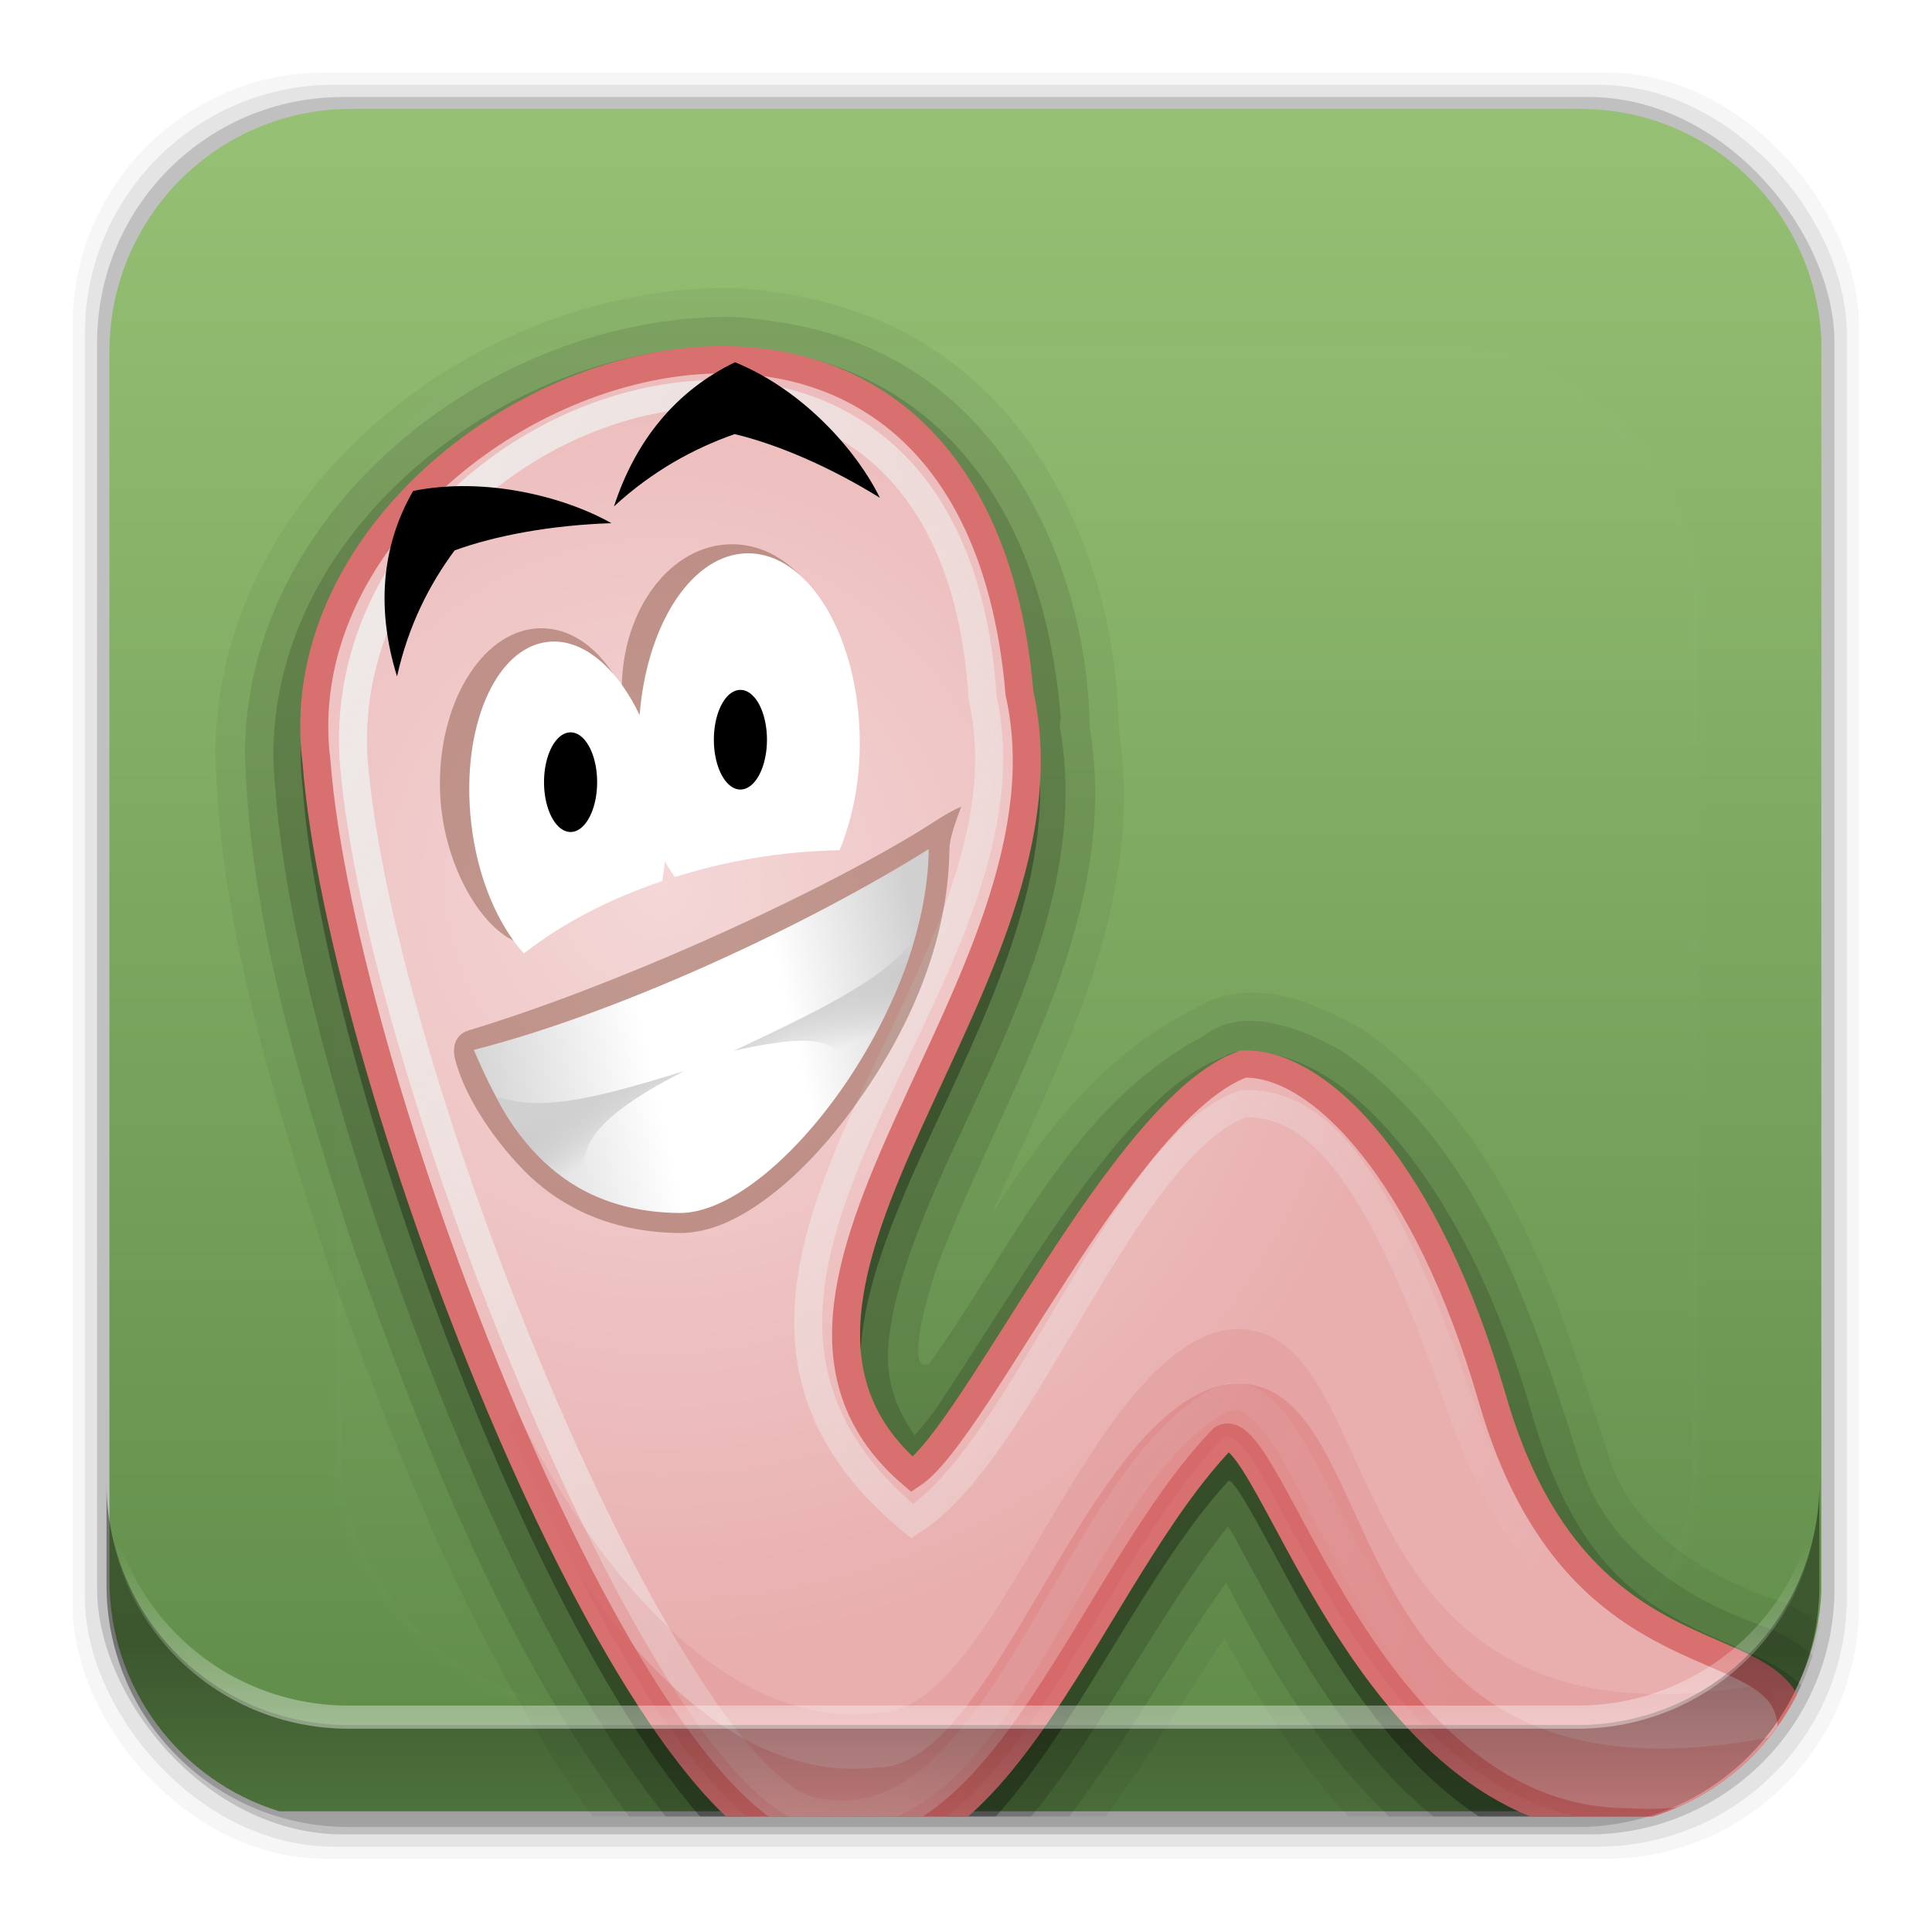 <?xml version="1.0" encoding="UTF-8" standalone="no"?>
<svg
   xmlns:dc="http://purl.org/dc/elements/1.1/"
   xmlns:cc="http://creativecommons.org/ns#"
   xmlns:rdf="http://www.w3.org/1999/02/22-rdf-syntax-ns#"
   xmlns:svg="http://www.w3.org/2000/svg"
   xmlns="http://www.w3.org/2000/svg"
   xmlns:xlink="http://www.w3.org/1999/xlink"
   xmlns:sodipodi="http://sodipodi.sourceforge.net/DTD/sodipodi-0.dtd"
   xmlns:inkscape="http://www.inkscape.org/namespaces/inkscape"
   height="96"
   width="96"
   id="svg3036"
   version="1.1"
   inkscape:version="0.91 r13725"
   sodipodi:docname="gnibbles.svg">
  <sodipodi:namedview
     pagecolor="#ffffff"
     bordercolor="#666666"
     borderopacity="1"
     objecttolerance="10"
     gridtolerance="10"
     guidetolerance="10"
     inkscape:pageopacity="0"
     inkscape:pageshadow="2"
     inkscape:window-width="640"
     inkscape:window-height="480"
     id="namedview3139"
     showgrid="false"
     inkscape:zoom="2.4583333"
     inkscape:cx="48"
     inkscape:cy="48"
     inkscape:current-layer="svg3036" />
  <defs
     id="defs3038">
    <clipPath
       id="clipPath3613-32">
      <rect
         x="6"
         rx="6"
         y="6"
         height="84"
         width="84"
         id="rect3041" />
    </clipPath>
    <filter
       x="-0.192"
       y="-0.192"
       height="1.384"
       color-interpolation-filters="sRGB"
       id="filter3794-25"
       width="1.384">
      <feGaussianBlur
         stdDeviation="5.28"
         id="feGaussianBlur3044" />
    </filter>
    <linearGradient
       x2="0"
       y1="20.221"
       y2="138.66"
       gradientUnits="userSpaceOnUse"
       id="linearGradient43194">
      <stop
         stop-color="#fff"
         id="stop3047" />
      <stop
         stop-color="#fff"
         stop-opacity="0"
         offset="1"
         id="stop3049" />
    </linearGradient>
    <radialGradient
       cy="40.3"
       r="26.876"
       gradientUnits="userSpaceOnUse"
       id="radialGradient43196"
       cx="40"
       gradientTransform="matrix(1,0,0,1.039,0,-1.877)">
      <stop
         stop-color="#f4d7d7"
         id="stop3052" />
      <stop
         stop-color="#e9afaf"
         offset="1"
         id="stop3054" />
    </radialGradient>
    <linearGradient
       x1="0.861"
       x2="45.03"
       y1="4.936"
       y2="25.572"
       gradientUnits="userSpaceOnUse"
       id="linearGradient43198"
       gradientTransform="matrix(1.248,0,0,1.248,23.345,15.967)">
      <stop
         stop-color="#eeeeec"
         id="stop3057" />
      <stop
         stop-color="#eeeeec"
         stop-opacity="0"
         offset="1"
         id="stop3059" />
    </linearGradient>
    <linearGradient
       x1="222.59"
       x2="337.49"
       y1="499.12"
       y2="473.96"
       gradientUnits="userSpaceOnUse"
       id="linearGradient43200"
       gradientTransform="matrix(0.147,0,0,0.147,-0.098,-26.678)">
      <stop
         stop-color="#d0d0d0"
         id="stop3062" />
      <stop
         stop-color="#fff"
         offset="0.4"
         id="stop3064" />
      <stop
         stop-color="#fff"
         offset="0.7"
         id="stop3066" />
      <stop
         stop-color="#d0d0d0"
         offset="1"
         id="stop3068" />
    </linearGradient>
    <linearGradient
       x1="301.56"
       x2="308.31"
       y1="483.01"
       y2="497.39"
       gradientUnits="userSpaceOnUse"
       id="linearGradient43202"
       gradientTransform="matrix(0.147,0,0,0.147,-0.098,-26.678)">
      <stop
         stop-color="#d0d0d0"
         id="stop3071" />
      <stop
         stop-color="#b0b0b0"
         stop-opacity="0"
         offset="1"
         id="stop3073" />
    </linearGradient>
    <linearGradient
       x2="0"
       y1="90"
       y2="5.988"
       gradientUnits="userSpaceOnUse"
       id="linearGradient43205"
       gradientTransform="matrix(1.077,0,0,1.089,-4.464,-5.03)">
      <stop
         stop-color="#5c8947"
         id="stop3076" />
      <stop
         stop-color="#99c376"
         offset="1"
         id="stop3078" />
    </linearGradient>
    <clipPath
       clipPathUnits="userSpaceOnUse"
       id="clipPath43209">
      <path
         d="m115.24 954.83c-6.514 0-11.753 5.274-11.753 11.794v59.673c0 5.297 3.451 9.76 8.242 11.244h66.611c4.606-1.424 7.983-5.606 8.242-10.633v-60.895c-0.314-6.235-5.412-11.183-11.723-11.183h-59.62z"
         id="path3081" />
    </clipPath>
    <linearGradient
       inkscape:collect="always"
       xlink:href="#linearGradient14231"
       id="linearGradient14237"
       x1="50.708"
       y1="81.682"
       x2="50.708"
       y2="96.54"
       gradientUnits="userSpaceOnUse" />
    <linearGradient
       inkscape:collect="always"
       id="linearGradient14231">
      <stop
         style="stop-color:#000000;stop-opacity:1;"
         offset="0"
         id="stop14233" />
      <stop
         style="stop-color:#000000;stop-opacity:0;"
         offset="1"
         id="stop14235" />
    </linearGradient>
    <linearGradient
       inkscape:collect="always"
       xlink:href="#linearGradient14239"
       id="linearGradient14245"
       x1="49.877"
       y1="87.938"
       x2="49.877"
       y2="76.72"
       gradientUnits="userSpaceOnUse" />
    <linearGradient
       inkscape:collect="always"
       id="linearGradient14239">
      <stop
         style="stop-color:#ffffff;stop-opacity:1;"
         offset="0"
         id="stop14241" />
      <stop
         style="stop-color:#ffffff;stop-opacity:0;"
         offset="1"
         id="stop14243" />
    </linearGradient>
  </defs>
  <rect
     style="fill-opacity:0.039"
     id="rect3085"
     width="88.76"
     height="88.76"
     y="3.6"
     rx="12.552"
     x="3.608" />
  <rect
     style="fill-opacity:0.078"
     id="rect3087"
     width="87.55"
     height="87.55"
     y="4.21"
     rx="12.38"
     x="4.216" />
  <rect
     style="fill-opacity:0.157"
     id="rect3089"
     width="86.33"
     height="86.33"
     y="4.82"
     rx="12.208"
     x="4.824" />
  <path
     inkscape:connector-curvature="0"
     style="fill:url(#linearGradient43205)"
     id="path3091"
     d="m 17.469,5.41 c -6.668,0 -12.031,5.394 -12.031,12.062 l 0,61.031 c 0,5.418 3.533,9.982 8.438,11.5 l 68.188,0 c 4.715,-1.457 8.172,-5.734 8.438,-10.875 l 0,-62.281 C 90.18,10.47 84.961,5.409 78.501,5.409 l -61.031,0 z" />
  <g
     id="g3093"
     transform="matrix(1.024,0,0,1.023,-100.5,-971.146)"
     clip-path="url(#clipPath43209)">
    <rect
       style="opacity:0.1;fill:url(#linearGradient43194);stroke:#ffffff;stroke-width:0.5;stroke-linecap:round;filter:url(#filter3794-25)"
       id="rect3095"
       transform="translate(99.5,951.36)"
       width="66"
       height="66"
       clip-path="url(#clipPath3613-32)"
       y="15"
       rx="12"
       x="15" />
    <g
       id="g3097"
       transform="matrix(1.359,0,0,1.323,75.852,939.57)">
      <path
         style="opacity:0.05;fill-rule:evenodd"
         inkscape:connector-curvature="0"
         id="path3099"
         d="m 42.562,17.938 c -9.19,-0.08 -18.368,7.401 -18.469,17 a 1.057,1.057 0 0 0 0,0.031 c 0.14,6.351 2.051,12.546 3.907,18.437 a 1.057,1.057 0 0 0 0,0.031 c 2.727,7.814 5.748,15.871 11.031,22.594 a 1.057,1.057 0 0 0 0.031,0 c 1.67,2.088 4.367,4.184 7.438,3.812 l 0,0.031 c 0.055,5.87e-4 0.102,-0.031 0.156,-0.031 3.381,-0.025 6.369,-1.915 8.281,-4.531 l 0.031,0 c 0.005,-0.006 -0.005,-0.025 0,-0.031 1.967,-2.529 3.501,-5.223 5.156,-7.781 2.635,4.94 6.308,10.166 12.5,11.219 a 1.057,1.057 0 0 0 0.031,0 c 1.863,0.276 4.011,0.291 6,-0.312 1.955,-0.593 3.776,-1.867 4.719,-3.969 l 0.031,0 c 0.011,-0.021 0.021,-0.041 0.031,-0.062 0.005,-0.01 -0.005,-0.022 0,-0.031 0.811,-1.648 0.682,-3.509 -0.062,-5 -0.754,-1.512 -2.1,-2.734 -3.75,-3.312 -0.009,-0.003 -0.022,0.003 -0.031,0 -2.629,-0.975 -4.97,-2.646 -5.75,-5.219 -1.719,-5.503 -3.565,-11.936 -8.875,-15.719 a 1.057,1.057 0 0 0 -0.093,-0.033 c -0.748,-0.446 -1.701,-0.931 -2.781,-1.156 -1.011,-0.21 -2.207,-0.112 -3.188,0.594 l -0.031,-0.031 c -0.048,0.026 -0.078,0.067 -0.125,0.094 -0.019,0.016 -0.043,0.015 -0.062,0.031 -3.155,1.778 -5.144,4.563 -6.906,7.406 2.337,-5.5 5.571,-11.272 4.562,-17.938 l 0.031,0 c -0.001,-0.051 -0.03,-0.104 -0.031,-0.156 -0.132,-5.98 -2.995,-12.752 -9.188,-15.031 -1.474,-0.57 -3.027,-0.829 -4.531,-0.937 a 1.057,1.057 0 0 0 -0.062,0 z" />
      <path
         style="opacity:0.1;fill-rule:evenodd"
         inkscape:connector-curvature="0"
         id="path3101"
         d="m 42.562,19 c -8.602,-0.075 -17.319,7.015 -17.412,15.932 0.135,6.154 1.994,12.282 3.847,18.165 2.721,7.797 5.719,15.727 10.87,22.281 1.556,1.944 4.101,3.811 6.632,3.434 3.052,0.033 5.851,-1.713 7.622,-4.155 2.259,-2.9 3.972,-6.174 6.065,-9.189 2.628,5.264 6.346,11.137 12.63,12.205 3.479,0.516 8.064,-0.036 9.643,-3.728 1.393,-2.697 -0.446,-5.963 -3.207,-6.918 -2.819,-1.039 -5.502,-2.903 -6.416,-5.917 -1.72,-5.511 -3.548,-11.618 -8.488,-15.137 -1.371,-0.819 -3.569,-1.752 -4.973,-0.568 -4.724,2.554 -6.836,7.818 -9.787,12.021 -0.974,0.512 0.068,-3.167 0.532,-4.246 2.377,-6.131 6.302,-12.255 5.193,-19.119 -0.079,-5.688 -2.841,-12.103 -8.537,-14.2 -1.344,-0.519 -2.781,-0.758 -4.213,-0.862 z m 2.219,59.312 c 0.724,0.644 0.08,0.267 0,0 z" />
      <path
         style="opacity:0.15;fill-rule:evenodd"
         inkscape:connector-curvature="0"
         id="path3103"
         d="m 42.531,20.094 c -1.314,-0.033 -2.646,0.137 -3.938,0.469 -3.448,0.885 -6.719,2.936 -9.062,5.719 -2.328,2.765 -3.721,6.353 -3.281,10.156 -0.012,-0.158 -0.013,-0.144 0,0.031 6.79e-4,0.009 -6.89e-4,0.022 0,0.031 0.481,6.29 3.395,16.305 7.031,24.938 1.825,4.331 3.848,8.269 5.875,11.219 1.014,1.475 2.02,2.712 3.094,3.625 1.032,0.878 2.182,1.474 3.438,1.5 0.023,4.69e-4 0.039,0.031 0.062,0.031 0.055,0.007 0.027,0.033 0.094,0.031 a 0.961,0.961 0 0 0 0.375,-0.094 c 1.788,0.108 3.438,-0.43 4.781,-1.469 1.49,-1.152 2.694,-2.734 3.812,-4.438 1.922,-2.927 3.642,-6.121 5.438,-8.438 0.065,0.115 0.086,0.122 0.156,0.25 0.663,1.216 1.559,3.041 2.719,4.938 1.16,1.897 2.582,3.885 4.438,5.438 1.844,1.543 4.179,2.669 6.906,2.688 0.011,7.2e-5 0.02,-3.8e-5 0.031,0 0.011,6.94e-4 0.021,-6.68e-4 0.031,0 1.601,0.102 3.237,-0.091 4.625,-0.781 1.45,-0.721 2.617,-2.16 2.688,-4 a 0.961,0.961 0 0 0 0,-0.031 c 0.015,-1.521 -0.906,-2.671 -1.938,-3.312 -0.97,-0.604 -1.991,-0.937 -3.031,-1.469 -2.103,-1.075 -4.303,-2.629 -5.75,-7.781 -1.211,-4.314 -2.85,-7.572 -4.594,-9.812 -1.735,-2.229 -3.676,-3.612 -5.75,-3.562 l -0.031,0 -0.062,0 a 0.961,0.961 0 0 0 -0.406,0.094 0.961,0.961 0 0 0 -0.031,0 l -0.062,0.031 0,0.031 c -1.472,0.57 -2.675,1.745 -3.844,3.156 -1.199,1.448 -2.352,3.191 -3.438,4.906 -1.083,1.711 -2.109,3.389 -2.969,4.719 -0.393,0.608 -0.589,0.804 -0.875,1.156 -0.687,-1.015 -1.041,-2.062 -0.938,-3.344 0.15,-1.861 0.976,-4.128 2.062,-6.594 2.108,-4.786 5.062,-10.316 4.062,-16.062 -0.002,-0.011 0.002,-0.021 0,-0.031 a 0.961,0.961 0 0 0 0,-0.094 0.961,0.961 0 0 0 0.031,-0.25 c -0.464,-5.636 -2.55,-9.448 -5.53,-11.563 -1.482,-1.052 -3.163,-1.678 -4.906,-1.906 -0.434,-0.057 -0.874,-0.114 -1.312,-0.125 z" />
      <path
         style="opacity:0.3;fill-rule:evenodd"
         inkscape:connector-curvature="0"
         id="path3105"
         d="m 42.5,21.062 c -1.216,-0.03 -2.441,0.126 -3.656,0.438 -3.24,0.831 -6.354,2.784 -8.562,5.406 -2.201,2.614 -3.489,5.942 -3.062,9.469 6.66e-4,0.009 -6.76e-4,0.022 0,0.031 0.458,6.067 3.329,16.09 6.938,24.656 1.807,4.29 3.813,8.198 5.781,11.062 0.984,1.432 1.964,2.61 2.938,3.438 0.952,0.809 1.897,1.278 2.875,1.281 0.023,7.8e-5 0.04,0.032 0.062,0.031 l 0,-0.031 c 1.735,0.251 3.267,-0.286 4.594,-1.312 1.344,-1.039 2.499,-2.552 3.594,-4.219 2.137,-3.254 4.064,-7.141 6.281,-9.594 0.038,0.032 0.066,0.024 0.125,0.094 0.219,0.259 0.502,0.748 0.844,1.375 0.684,1.254 1.558,3.059 2.688,4.906 1.129,1.847 2.516,3.737 4.25,5.188 1.726,1.445 3.832,2.46 6.312,2.469 0.011,3.8e-5 0.02,0 0.031,0 1.495,0.102 2.992,-0.093 4.188,-0.688 1.204,-0.598 2.1,-1.688 2.156,-3.156 0.012,-1.161 -0.633,-1.98 -1.469,-2.5 -0.835,-0.52 -1.858,-0.87 -2.969,-1.438 -2.222,-1.135 -4.744,-3.01 -6.25,-8.375 -1.185,-4.22 -2.762,-7.357 -4.406,-9.469 -1.644,-2.112 -3.38,-3.237 -5,-3.188 l -0.094,0 -0.062,0.031 c -1.226,0.445 -2.376,1.543 -3.531,2.938 -1.155,1.394 -2.3,3.083 -3.375,4.781 -1.075,1.698 -2.094,3.398 -2.969,4.75 -0.741,1.146 -1.318,1.835 -1.75,2.25 -1.464,-1.493 -1.997,-3.132 -1.844,-5.031 0.168,-2.075 1.058,-4.413 2.156,-6.906 2.188,-4.968 5.131,-10.505 3.969,-15.969 l 0.031,0 c -0.449,-5.439 -2.417,-8.952 -5.125,-10.875 -1.354,-0.961 -2.874,-1.541 -4.469,-1.75 -0.397,-0.05 -0.812,-0.081 -1.217,-0.092 z" />
      <path
         inkscape:connector-curvature="0"
         style="fill:url(#radialGradient43196);fill-rule:evenodd;stroke:#d87070;stroke-width:1"
         id="path3107"
         d="m 27.705,35.332 c 0.885,11.89 11.546,40.163 18.112,40.031 6.47,1.013 9.504,-10.129 14.256,-15.193 1.648,-0.989 5.009,14.077 14.457,14.077 2.873,0.205 5.747,-0.779 5.846,-3.349 0.04,-4.012 -7.604,-1.209 -10.681,-12.168 -2.343,-8.344 -6.163,-12.384 -8.898,-12.301 -4.249,1.544 -9.555,13.525 -11.822,15.069 -7.707,-6.785 6.121,-18.193 3.831,-28.676 -1.761,-21.359 -26.775,-11.01 -25.101,2.51 z" />
      <path
         inkscape:connector-curvature="0"
         style="fill:none;stroke:url(#linearGradient43198);stroke-width:1"
         id="path3109"
         d="m 29.026,35.2 c 0.885,11.89 11.678,38.709 16.791,38.709 6.47,1.013 8.976,-12.507 14.256,-15.193 3.366,-1.385 4.877,14.077 14.325,14.077 2.873,0.205 4.558,-0.119 4.525,-1.764 0.436,-2.559 -6.816,-1.371 -10.417,-12.169 -2.739,-8.211 -4.974,-11.062 -7.709,-10.978 -4.249,1.543 -7.837,12.731 -11.822,15.332 -10.481,-8.898 4.8,-19.778 2.51,-30.261 -1.101,-18.584 -23.208,-11.142 -22.459,2.246 z" />
      <path
         style="fill:#571e00;fill-opacity:0.322"
         inkscape:connector-curvature="0"
         id="path3111"
         d="m 50.726,36.978 c -0.533,0.232 -1.064,0.632 -1.557,0.938 -4.14,2.571 -10.999,5.713 -16.036,7.28 -0.506,0.157 -0.569,0.658 -0.492,0.998 0.277,1.216 1.204,2.797 2.433,4.102 1.229,1.305 3.042,2.308 5.578,2.336 1.107,0.012 2.193,-0.536 3.256,-1.37 1.063,-0.835 2.105,-1.988 3.04,-3.329 1.87,-2.683 3.315,-5.909 3.357,-9.391 0.006,-0.464 0.267,-1.123 0.421,-1.564 z m -2.017,2.953 c -0.357,2.458 -1.515,5.077 -2.966,7.16 -0.866,1.243 -1.829,2.296 -2.741,3.012 -0.912,0.716 -1.769,1.064 -2.336,1.058 -2.173,-0.024 -3.514,-0.803 -4.521,-1.872 -0.806,-0.856 -1.339,-1.907 -1.794,-2.916 4.772,-1.379 10.344,-4.022 14.357,-6.443 z" />
      <path
         inkscape:connector-curvature="0"
         id="path3113"
         d="m 38.234,26.571 c -2.158,0.073 -4.162,0.459 -5.598,1 -0.894,1.24 -1.651,2.753 -2.056,4.625 -0.737,-2.44 -0.57,-4.764 0.575,-6.808 2.597,-0.536 5.426,0.223 7.08,1.183 z" />
      <path
         inkscape:connector-curvature="0"
         id="path3115"
         d="m 47.82,25.639 c -1.821,-1.16 -3.693,-1.974 -5.184,-2.338 -1.438,0.518 -2.918,1.338 -4.31,2.654 0.771,-2.43 2.222,-4.252 4.322,-5.292 2.445,1.025 4.351,3.251 5.173,4.977 z" />
      <path
         inkscape:connector-curvature="0"
         style="fill:url(#linearGradient43200)"
         id="path3117"
         d="m 33.32,45.909 c 5.317,-1.392 12.072,-4.681 16.246,-7.374 -0.062,6.087 -5.559,13.399 -8.907,13.362 -4.71,-0.052 -6.311,-3.561 -7.339,-5.989 z" />
      <path
         style="fill:#571e00;fill-opacity:0.322"
         inkscape:connector-curvature="0"
         id="path3119"
         d="m 39.358,36.133 c 0.45,-5.68 -2.242,3.386 -4.128,5.888 -1.325,-0.056 -3.119,-2.739 -3.119,-5.888 0,-3.149 1.623,-5.705 3.624,-5.705 2,0 3.624,2.556 3.624,5.705 z" />
      <path
         style="fill:#571e00;fill-opacity:0.322"
         inkscape:connector-curvature="0"
         id="path3121"
         d="m 46.47,32.664 c 0,2.937 -1.762,5.32 -3.932,5.32 -2.171,0 -3.932,-2.383 -3.932,-5.32 0,-2.937 1.762,-5.32 3.932,-5.32 2.171,0 3.932,2.383 3.932,5.32 z" />
      <path
         style="fill:#ffffff"
         inkscape:connector-curvature="0"
         id="path3123"
         d="m 42.89,27.689 c -1.906,0.194 -3.405,2.736 -3.647,5.928 -0.806,-1.729 -2.02,-2.821 -3.26,-2.69 -1.903,0.201 -3.138,3.18 -2.755,6.65 0.222,2.01 0.947,3.726 1.881,4.792 1.327,-1.072 3.01,-1.99 4.939,-2.658 0.038,-0.238 0.075,-0.48 0.097,-0.731 0.104,0.217 0.232,0.39 0.35,0.584 0.893,-0.286 1.83,-0.525 2.81,-0.694 1.049,-0.182 2.077,-0.271 3.077,-0.294 0.495,-1.237 0.775,-2.752 0.713,-4.383 -0.145,-3.809 -2.03,-6.723 -4.203,-6.503 z" />
      <path
         inkscape:connector-curvature="0"
         id="path3125"
         d="m 43.789,34.521 a 0.948,1.829 0 0 1 -1.896,0 0.948,1.829 0 1 1 1.896,0 z" />
      <path
         inkscape:connector-curvature="0"
         style="fill:url(#linearGradient43202)"
         id="path3127"
         d="m 49.058,41.817 c -0.978,1.401 -3.031,2.468 -6.452,4.125 3.901,-0.902 3.825,-0.029 3.95,1.274 0.853,-1.294 1.974,-3.318 2.502,-5.399 z m -8.218,4.865 c -3.618,1.165 -5.21,1.435 -6.723,0.943 0.773,1.607 2.015,2.941 3.426,3.596 -0.592,-1.316 -0.59,-2.507 3.297,-4.539 z" />
      <path
         inkscape:connector-curvature="0"
         id="path3129"
         d="m 37.725,36.08 a 0.948,1.829 0 0 1 -1.896,0 0.948,1.829 0 1 1 1.896,0 z" />
      <path
         style="opacity:0.15;fill:#d35f5f"
         inkscape:connector-curvature="0"
         id="path3131"
         d="M 60.594,56.156 C 60.41,56.155 60.202,56.185 60,56.219 55.01,57.567 51.931,70.25 47.75,70.25 40.159,71.195 34.938,59.312 34.938,59.312 l -0.375,0.406 c 3.607,8.595 7.951,15.723 11.25,15.656 6.47,1.013 9.498,-10.154 14.25,-15.219 1.648,-0.989 5.02,14.094 14.469,14.094 2.612,0.186 5.222,-0.611 5.75,-2.688 l -0.72,-2.406 c -16.07,3.136 -13.273,-12.971 -18.969,-13 z" />
      <path
         style="opacity:0.3;fill:#d35f5f"
         inkscape:connector-curvature="0"
         id="path3133"
         d="M 60.594,58.156 C 60.41,58.155 60.202,58.185 60,58.219 55.01,59.567 51.931,72.25 47.75,72.25 c -4.691,0.584 -8.479,-3.712 -10.688,-7.094 2.988,5.947 6.185,10.27 8.75,10.219 6.47,1.013 9.498,-10.154 14.25,-15.219 1.648,-0.989 5.02,14.094 14.469,14.094 2.243,0.16 4.483,-0.398 5.406,-1.875 l -0.375,-1.219 c -16.07,3.136 -13.273,-12.971 -18.969,-13 z" />
    </g>
  </g>
  <g
     id="g14291">
    <path
       d="m 5.292,73.685 0,5.066 c 0,6.668 5.365,12.032 12.032,12.032 l 61.049,0 c 6.668,0 12.032,-5.364 12.032,-12.032 l 0,-5.066 c 0,6.668 -5.364,12.032 -12.032,12.032 l -61.049,0 c -6.668,0 -12.032,-5.364 -12.032,-12.032 z"
       id="path64"
       inkscape:connector-curvature="0"
       style="opacity:0.4;fill:url(#linearGradient14237);fill-opacity:1" />
    <path
       inkscape:connector-curvature="0"
       id="path14214"
       d="m 5.293,72.718 0,1.15 c 0,6.668 5.363,12.031 12.031,12.031 l 61.049,0 c 6.668,0 12.031,-5.363 12.031,-12.031 l 0,-1.15 c 0,6.668 -5.364,12.031 -12.031,12.031 l -61.049,0 c -6.668,0 -12.031,-5.364 -12.031,-12.031 z"
       style="opacity:0.5;fill:url(#linearGradient14245);fill-opacity:1" />
  </g>
</svg>
